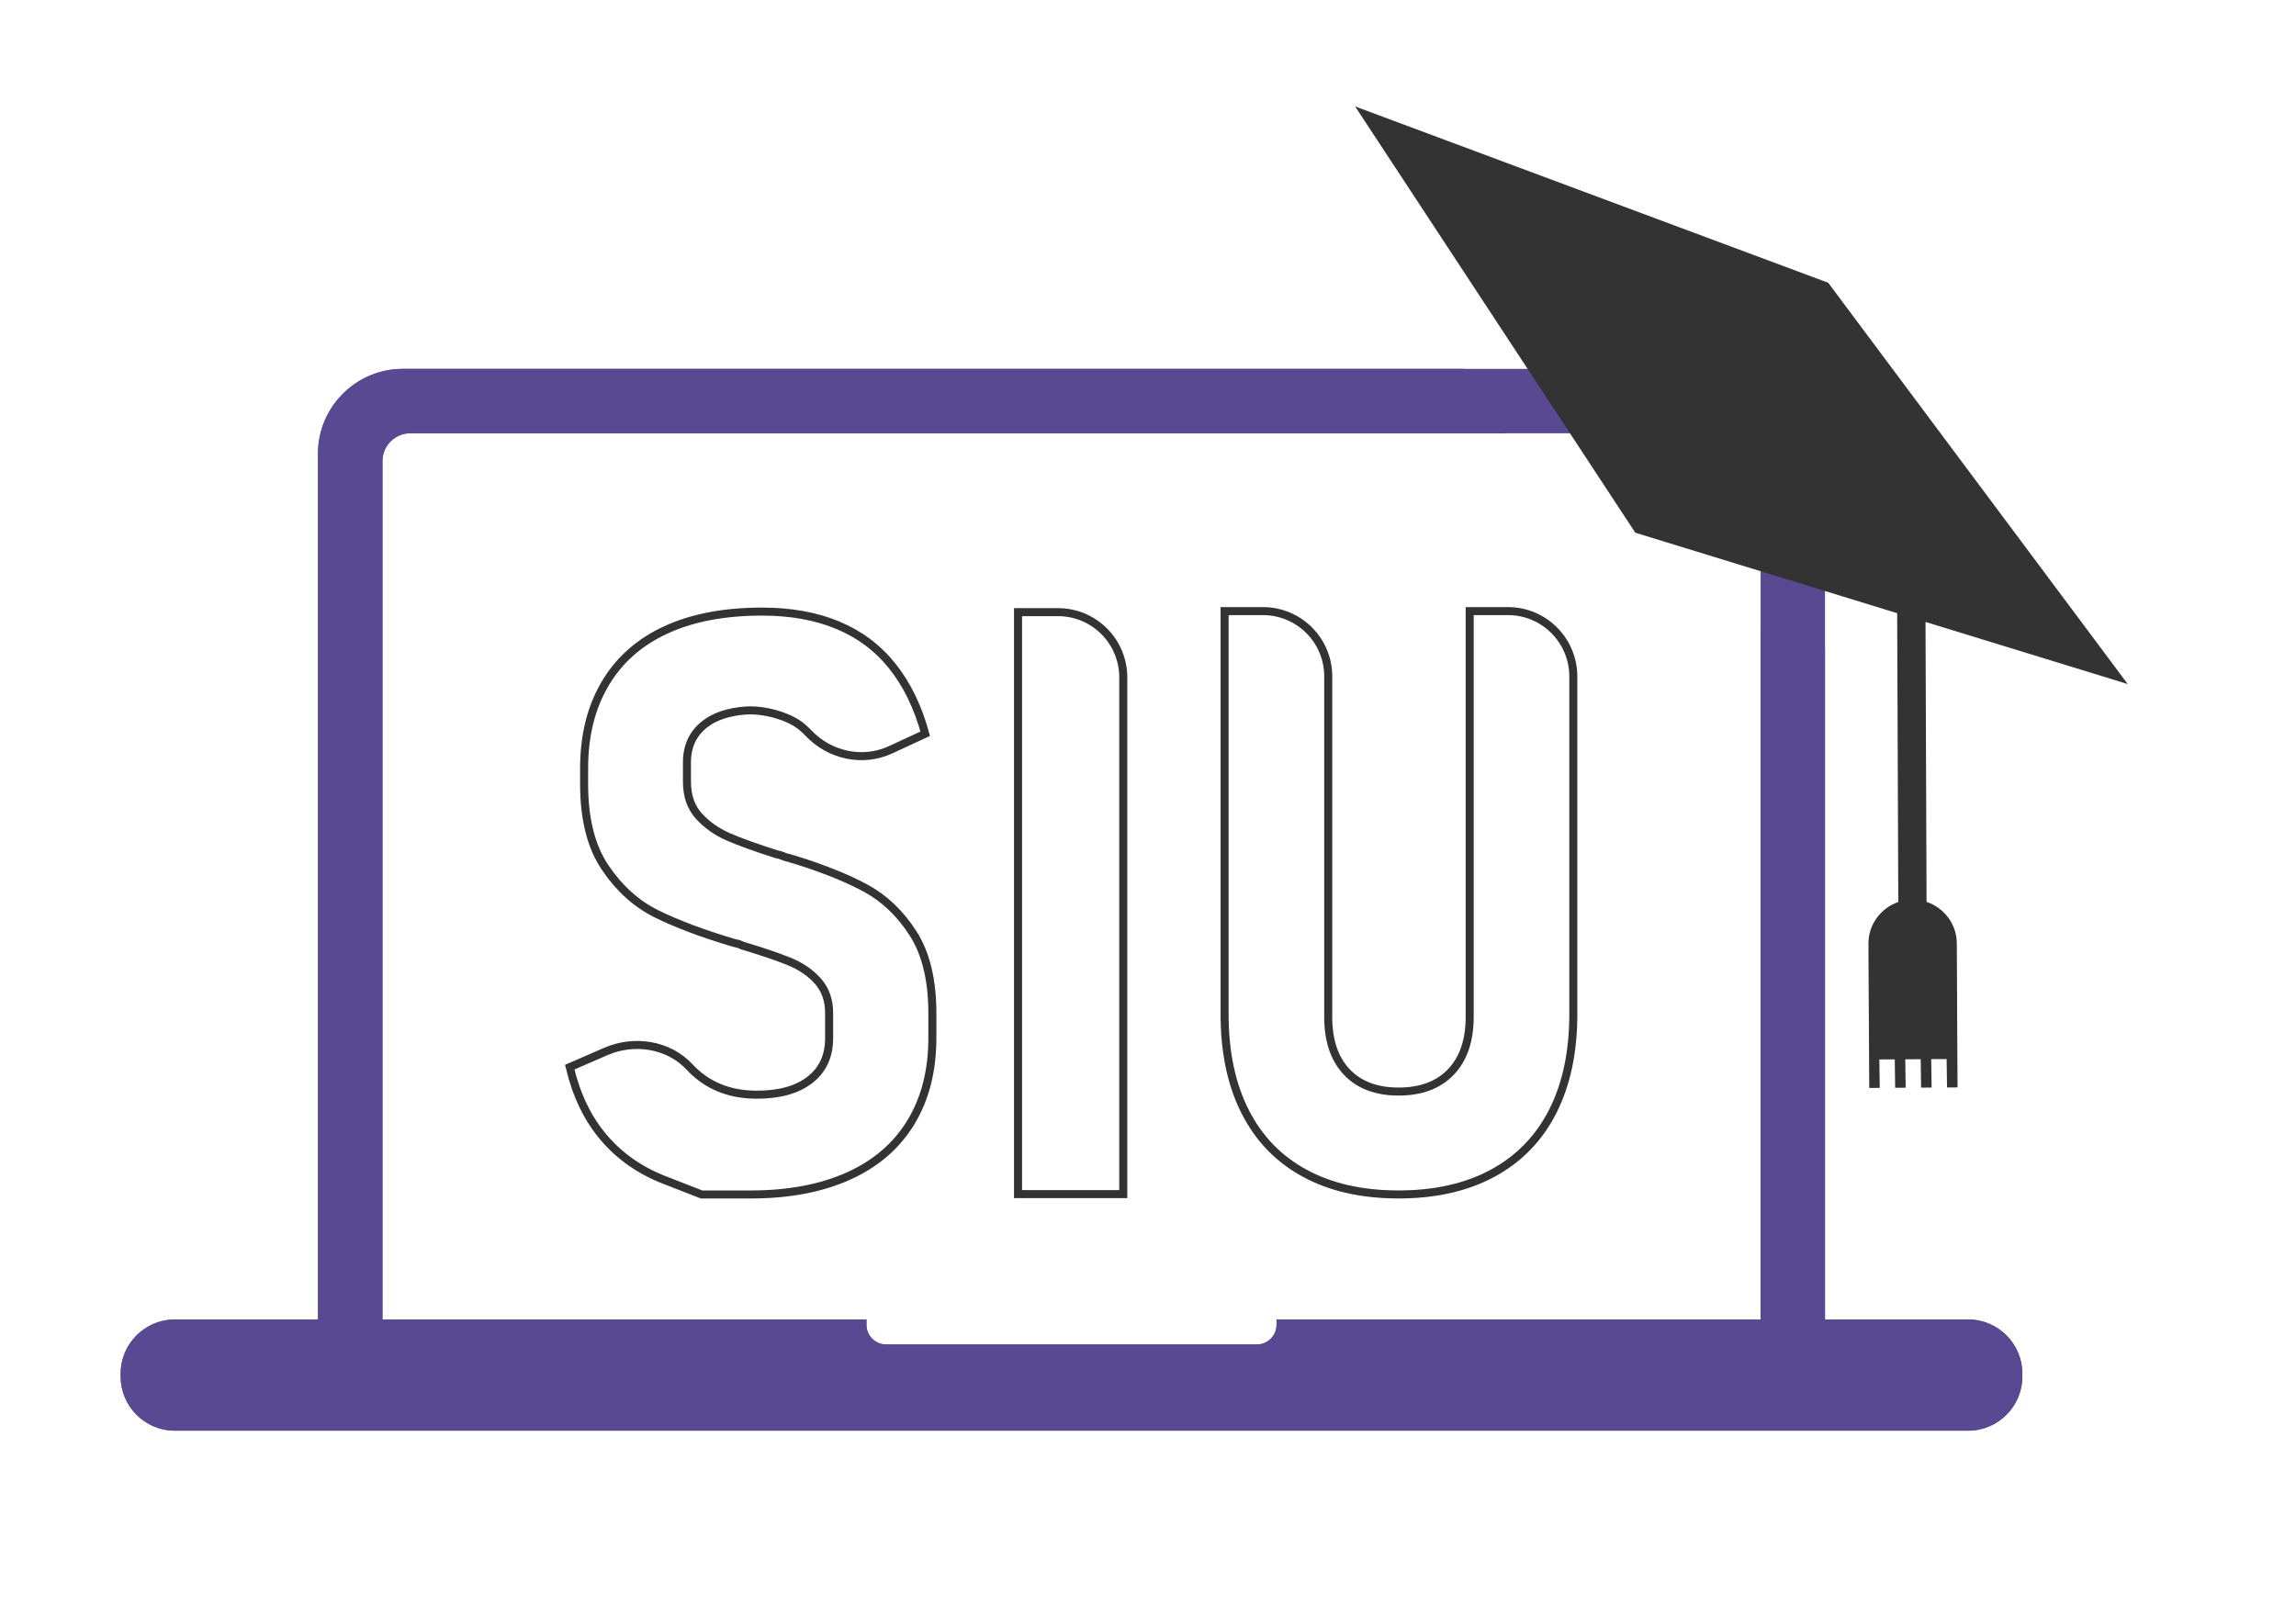 <?xml version="1.0" encoding="utf-8"?>
<!-- Generator: Adobe Illustrator 23.0.0, SVG Export Plug-In . SVG Version: 6.00 Build 0)  -->
<svg version="1.1" xmlns="http://www.w3.org/2000/svg" xmlns:xlink="http://www.w3.org/1999/xlink" x="0px" y="0px"
	 viewBox="0 0 286 200" style="enable-background:new 0 0 286 200;" xml:space="preserve">
<style type="text/css">
	.st0{fill:#594892;}
	.st1{fill:none;stroke:#333333;stroke-miterlimit:10;}
	.st2{fill:#333333;}
</style>
<g id="laptop-siu">
	<path class="st0" d="M245.18,164.4h-17.85V56.51c0-5.8-4.75-10.55-10.55-10.55H50.16c-5.8,0-10.55,4.75-10.55,10.55V164.4H21.76
		c-3.7,0-6.73,3.03-6.73,6.73v0.39c0,3.7,3.03,6.73,6.73,6.73h223.42c3.7,0,6.73-3.03,6.73-6.73v-0.39
		C251.91,167.43,248.89,164.4,245.18,164.4z M219.3,164.4h-60.29v0.67c0,1.34-1.1,2.44-2.44,2.44h-46.2c-1.34,0-2.44-1.1-2.44-2.44
		v-0.67H47.64V57.45c0-1.91,1.55-3.47,3.47-3.47h164.73c1.91,0,3.47,1.55,3.47,3.47V164.4z"/>
</g>
<g id="laptop-siu-corte">
	<path class="st0" d="M245.18,164.4h-17.85V80.75l-8.03-2.47v86.12h-60.29v0.67c0,1.34-1.1,2.44-2.44,2.44h-46.2
		c-1.34,0-2.44-1.1-2.44-2.44v-0.67H47.64V57.45c0-1.91,1.55-3.47,3.47-3.47h136.46l-5.27-8.02H50.16c-5.8,0-10.55,4.75-10.55,10.55
		V164.4H21.76c-3.7,0-6.73,3.03-6.73,6.73v0.39c0,3.7,3.03,6.73,6.73,6.73h223.42c3.7,0,6.73-3.03,6.73-6.73v-0.39
		C251.91,167.43,248.89,164.4,245.18,164.4z"/>
</g>
<g id="virrete-blanco">
</g>
<g id="text-siu">
	<g>
		<path class="st1" d="M107.8,110.64c-2.36-1.27-5.34-2.46-8.93-3.57c-0.17-0.03-0.3-0.07-0.42-0.12c-0.12-0.05-0.27-0.09-0.47-0.12
			c-0.2-0.06-0.4-0.14-0.59-0.22c-0.2-0.08-0.41-0.14-0.64-0.17c-2.57-0.82-4.58-1.54-6.04-2.18s-2.67-1.5-3.66-2.59
			c-0.99-1.09-1.48-2.52-1.48-4.28v-2.4c0-2.02,0.74-3.61,2.23-4.77c1.24-0.96,2.92-1.53,5.05-1.69c2.2-0.17,5.43,0.65,7.09,2.08
			c0.27,0.23,0.52,0.47,0.77,0.73c2.65,2.79,6.74,3.69,10.24,2.07l4.3-1.99c-0.92-3.36-2.29-6.17-4.11-8.44
			c-1.81-2.27-4.08-3.96-6.8-5.09c-2.72-1.13-5.86-1.69-9.42-1.69c-4.72,0-8.72,0.77-12.02,2.3c-3.3,1.53-5.81,3.77-7.54,6.71
			c-1.73,2.94-2.6,6.45-2.6,10.52v1.96c0,4.34,0.87,7.81,2.62,10.4c1.75,2.59,3.87,4.51,6.36,5.75s5.7,2.45,9.62,3.62l0.64,0.15
			c0.03,0.03,0.09,0.06,0.17,0.07c0.08,0.02,0.17,0.06,0.27,0.12c2.41,0.72,4.35,1.38,5.84,1.98c1.48,0.6,2.69,1.43,3.61,2.47
			c0.92,1.04,1.39,2.37,1.39,3.96v3.13c0,2.22-0.79,3.95-2.38,5.19c-1.58,1.24-3.79,1.86-6.63,1.86c-2.74,0-5.07-0.73-7-2.2
			c-0.48-0.37-0.93-0.78-1.35-1.23c-2.63-2.84-6.91-3.5-10.47-1.95l-4.48,1.95c0.83,3.49,2.23,6.41,4.23,8.76
			c1.99,2.35,4.53,4.12,7.59,5.31c3.07,1.19,4.6,1.79,4.6,1.79s2.04,0,6.14,0c4.72,0,8.77-0.77,12.17-2.3
			c3.4-1.53,5.99-3.77,7.77-6.7c1.78-2.94,2.67-6.44,2.67-10.52v-3.04c0-4.14-0.8-7.46-2.4-9.96
			C112.14,113.8,110.16,111.92,107.8,110.64z"/>
		<path class="st1" d="M131.79,76.27h-4.98v72.51h13.11V84.4C139.92,79.91,136.28,76.27,131.79,76.27z"/>
		<path class="st1" d="M187.85,76.14h-4.78v50.56c0,2.94-0.78,5.22-2.33,6.85s-3.73,2.45-6.53,2.45c-2.77,0-4.92-0.82-6.46-2.45
			s-2.3-3.92-2.3-6.85V84.27c0-4.49-3.64-8.13-8.13-8.13h-4.78v50.22c0,4.72,0.85,8.76,2.55,12.12c1.7,3.36,4.17,5.93,7.42,7.69
			c3.25,1.77,7.15,2.65,11.7,2.65c4.55,0,8.46-0.88,11.73-2.65c3.26-1.76,5.76-4.33,7.47-7.69c1.71-3.36,2.57-7.4,2.57-12.12V84.27
			C195.97,79.78,192.33,76.14,187.85,76.14z"/>
	</g>
</g>
<g id="virrete">
	<path class="st2" d="M243.78,123.39l-0.03-5.85c-0.01-2.42-1.6-4.45-3.77-5.17l-0.13-34.88l25.19,7.74l-37.31-50L168.8,13.26
		l34.9,53.11l32.62,10.03l0.14,35.98c-2.17,0.75-3.73,2.79-3.72,5.21l0.03,5.85l0.02,3.03l0.05,9.08l1.31-0.01l-0.05-3.54l1.92-0.01
		l0.05,3.54l1.31-0.01l-0.05-3.54l1.92-0.01l0.05,3.54l1.31-0.01l-0.05-3.54l1.92-0.01l0.05,3.54l1.31-0.01l-0.05-9.08
		L243.78,123.39z"/>
</g>
</svg>

